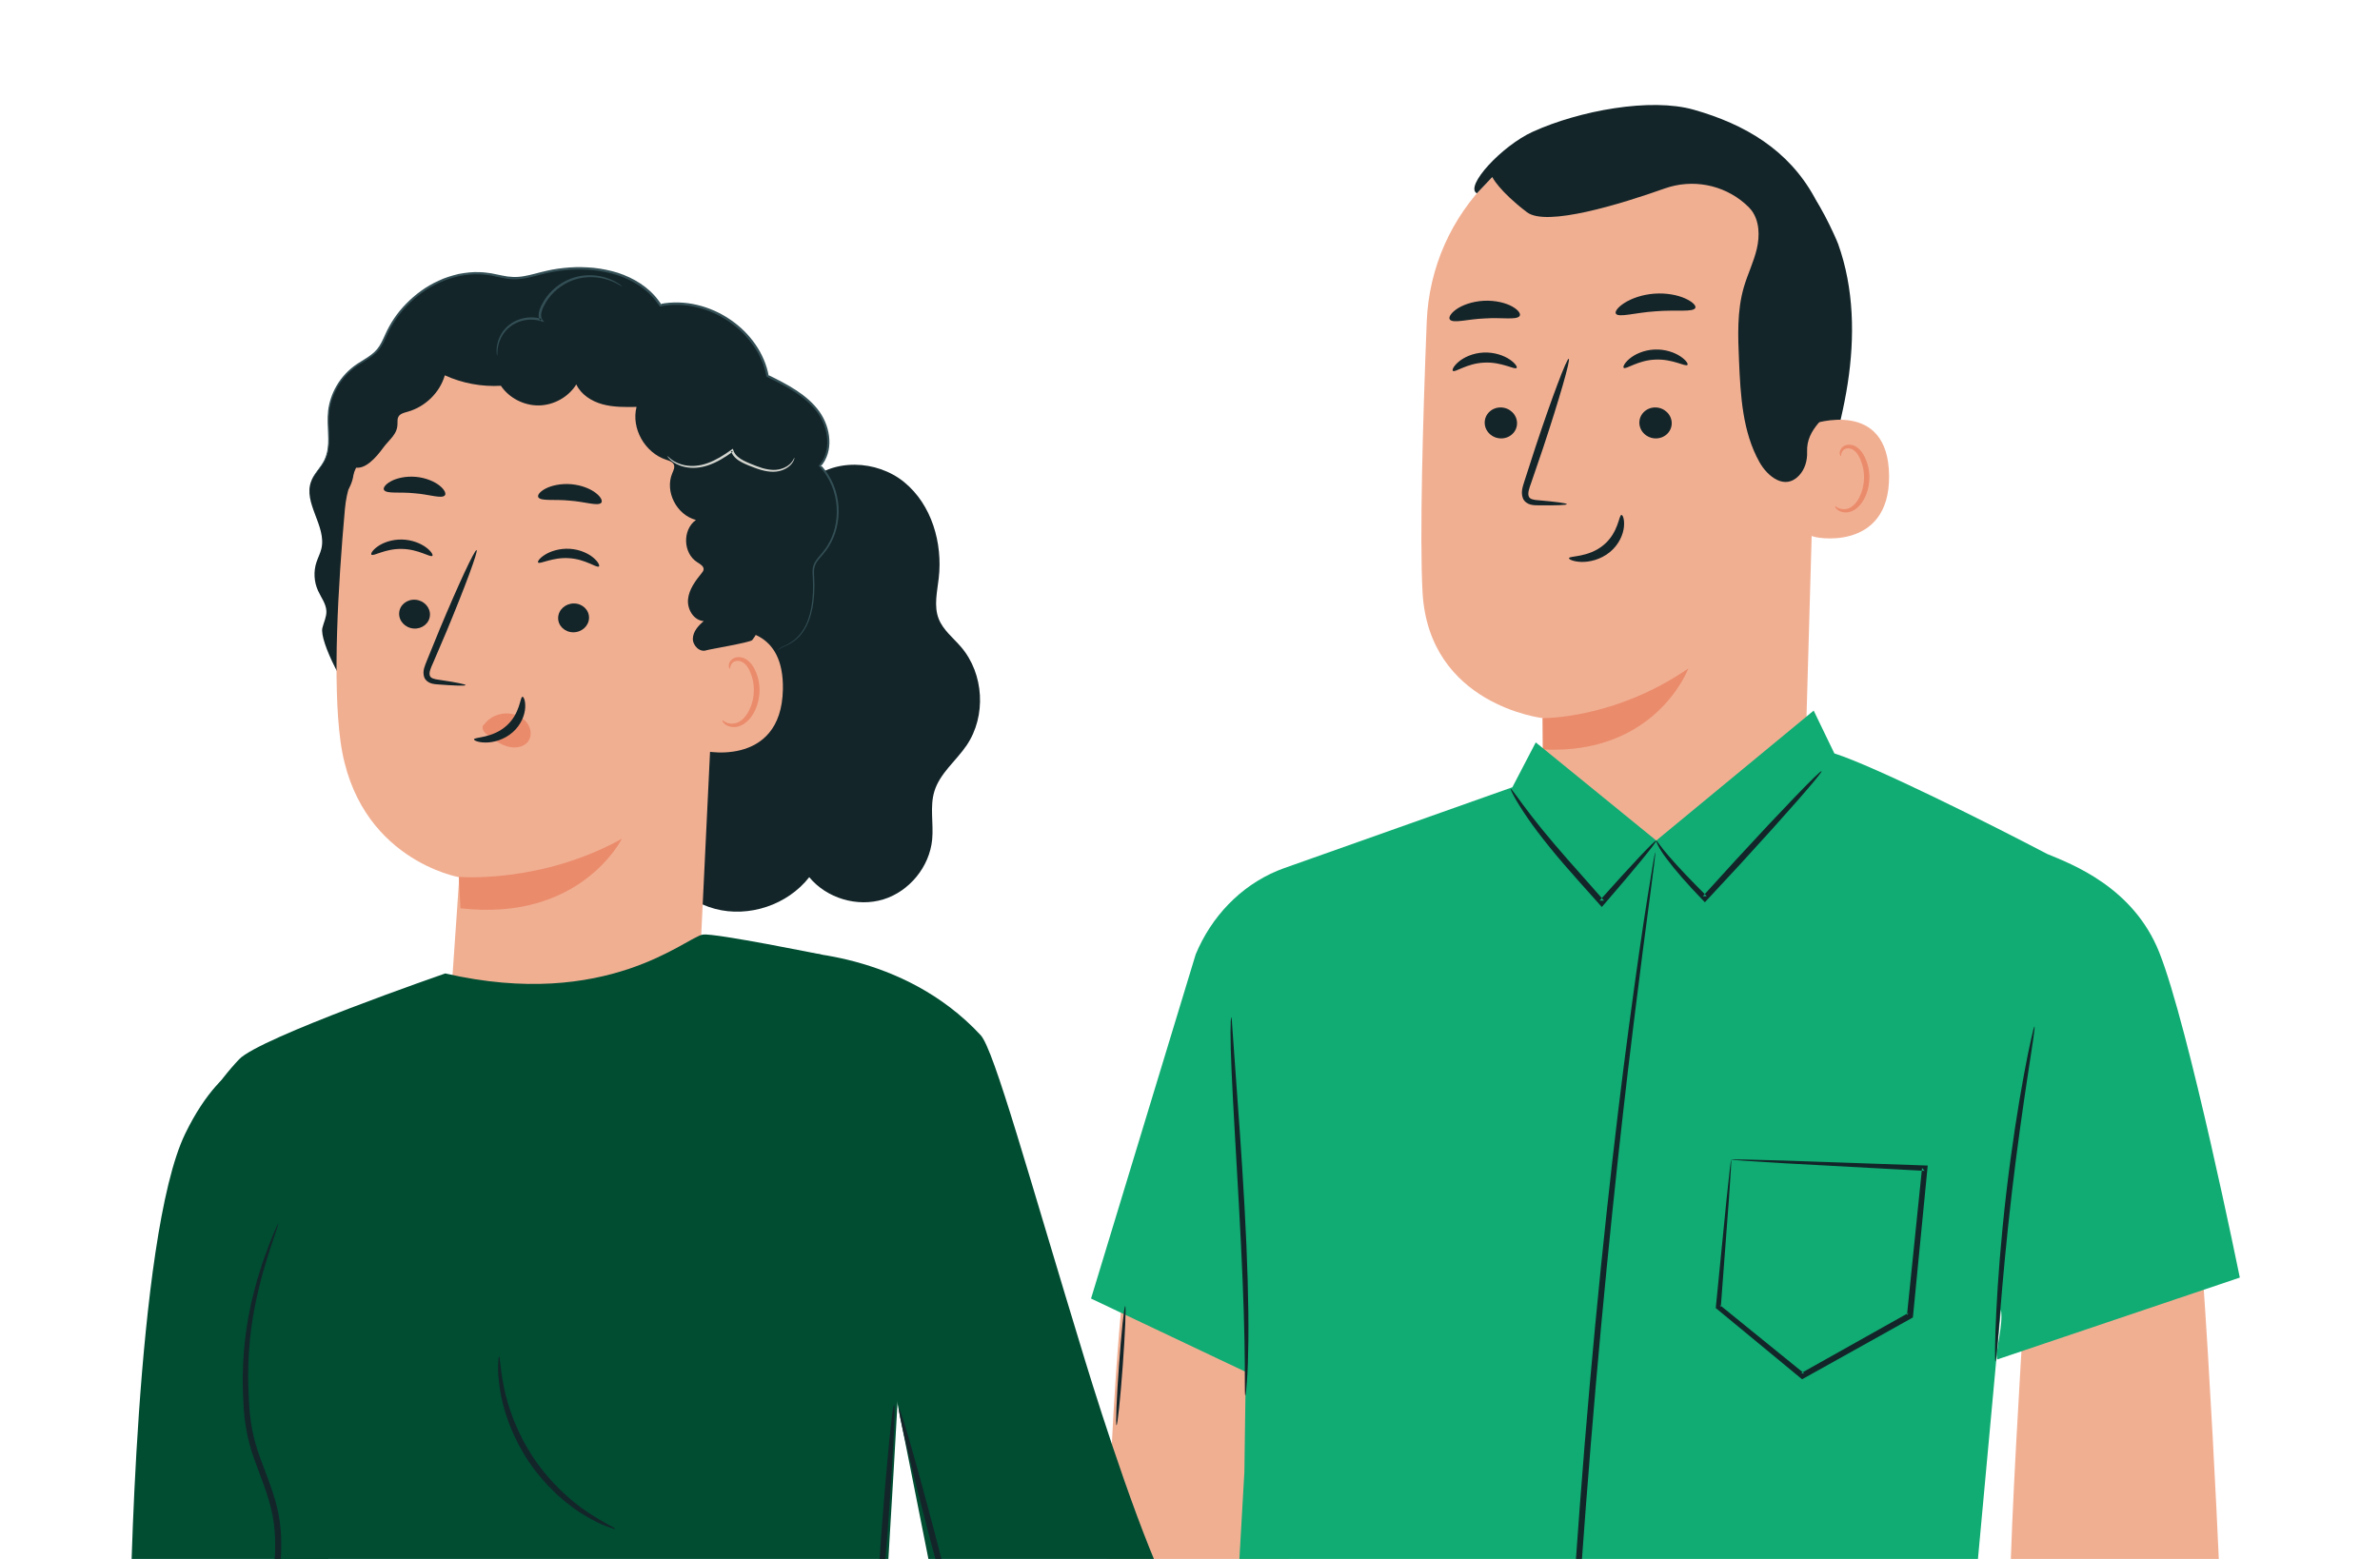 <?xml version="1.0" encoding="UTF-8"?>
<svg width="203px" height="133px" viewBox="0 0 203 133" version="1.1" xmlns="http://www.w3.org/2000/svg" xmlns:xlink="http://www.w3.org/1999/xlink">
    <title>Tablet Large Copy 3@1x</title>
    <g id="Tablet-Large-Copy-3" stroke="none" stroke-width="1" fill="none" fill-rule="evenodd">
        <path d="M189.302,134.065 C189.302,134.065 187.77,99.062 186.107,91.244 C185.954,90.525 185.866,90.085 185.856,89.981 L173.541,97.67 C173.541,97.67 171.079,133.612 171.483,138.119 C171.887,142.626 175.841,147.104 178.551,149.961 C181.261,152.818 211.142,173.436 211.142,173.436 L210.474,161.686 L189.302,134.065" id="Fill-358" fill="#F1AF92"></path>
        <path d="M154.418,44.348 C155.707,40.541 156.981,36.705 157.596,32.733 C158.211,28.761 158.141,24.612 156.787,20.828 C156.582,20.254 154.819,16.401 154.212,16.453 C153.778,16.491 154.849,20.078 154.626,20.452 C152.49,24.017 151.869,28.329 152.152,32.476 C152.435,36.622 153.251,40.359 154.418,44.348" id="Fill-376" fill="#132529"></path>
        <path d="M139.889,10.121 L138.957,10.16 C129.574,10.548 122.059,18.072 121.691,27.456 C121.349,36.186 121.083,45.837 121.333,50.502 C121.852,60.161 131.58,61.265 131.58,61.265 L131.622,70.258 L141.208,74.371 L153.887,68.068 L155.002,29.019 C155.453,18.949 149.968,10.293 139.889,10.121" id="Fill-377" fill="#F1AF92"></path>
        <path d="M131.58,61.265 C131.58,61.265 137.686,61.371 144.009,57.025 C144.009,57.025 141.282,64.416 131.603,63.944 L131.58,61.265" id="Fill-378" fill="#EA8C6C"></path>
        <path d="M126.636,36.065 C126.64,36.795 127.262,37.393 128.024,37.403 C128.785,37.412 129.4,36.83 129.395,36.1 C129.391,35.37 128.769,34.771 128.008,34.761 C127.246,34.752 126.631,35.336 126.636,36.065" id="Fill-379" fill="#132529"></path>
        <path d="M123.923,31.639 C124.101,31.811 125.114,30.994 126.6,30.937 C128.083,30.858 129.204,31.577 129.358,31.389 C129.433,31.305 129.246,30.987 128.757,30.661 C128.276,30.337 127.465,30.035 126.54,30.077 C125.615,30.121 124.851,30.493 124.418,30.86 C123.976,31.23 123.835,31.561 123.923,31.639" id="Fill-380" fill="#132529"></path>
        <path d="M139.828,36.065 C139.833,36.795 140.454,37.393 141.217,37.403 C141.977,37.412 142.592,36.83 142.588,36.1 C142.583,35.37 141.962,34.771 141.201,34.761 C140.438,34.752 139.824,35.336 139.828,36.065" id="Fill-381" fill="#132529"></path>
        <path d="M138.494,31.381 C138.673,31.554 139.688,30.738 141.172,30.68 C142.655,30.601 143.776,31.32 143.93,31.132 C144.005,31.048 143.82,30.731 143.329,30.405 C142.848,30.08 142.037,29.778 141.112,29.82 C140.187,29.864 139.423,30.236 138.99,30.603 C138.549,30.972 138.407,31.304 138.494,31.381" id="Fill-382" fill="#132529"></path>
        <path d="M133.638,43.013 C133.642,42.928 132.712,42.807 131.208,42.677 C130.827,42.654 130.465,42.593 130.391,42.337 C130.29,42.067 130.432,41.652 130.598,41.203 C130.916,40.27 131.25,39.293 131.6,38.269 C132.987,34.093 133.975,30.666 133.806,30.611 C133.638,30.557 132.376,33.897 130.989,38.073 C130.656,39.103 130.337,40.084 130.034,41.022 C129.909,41.459 129.682,41.958 129.899,42.519 C130.013,42.798 130.3,42.992 130.545,43.047 C130.792,43.112 131.005,43.107 131.193,43.111 C132.702,43.129 133.636,43.098 133.638,43.013" id="Fill-383" fill="#132529"></path>
        <path d="M137.822,26.756 C138.039,27.127 139.464,26.668 141.217,26.558 C142.967,26.413 144.443,26.659 144.605,26.261 C144.675,26.072 144.364,25.742 143.734,25.461 C143.109,25.179 142.157,24.978 141.107,25.053 C140.057,25.131 139.144,25.469 138.567,25.838 C137.984,26.208 137.725,26.579 137.822,26.756" id="Fill-384" fill="#132529"></path>
        <path d="M123.674,27.275 C123.992,27.604 125.192,27.222 126.647,27.167 C128.099,27.069 129.339,27.323 129.613,26.962 C129.733,26.788 129.53,26.455 128.984,26.15 C128.445,25.845 127.551,25.609 126.552,25.661 C125.553,25.714 124.695,26.042 124.198,26.401 C123.693,26.762 123.533,27.114 123.674,27.275" id="Fill-385" fill="#132529"></path>
        <path d="M154.508,36.208 C154.67,36.13 161.067,33.969 161.129,40.585 C161.191,47.2 154.536,45.898 154.523,45.708 C154.51,45.519 154.508,36.208 154.508,36.208" id="Fill-386" fill="#F1AF92"></path>
        <path d="M156.521,43.183 C156.549,43.162 156.637,43.263 156.832,43.35 C157.023,43.435 157.35,43.492 157.694,43.36 C158.39,43.097 158.968,41.982 158.989,40.789 C159.001,40.187 158.869,39.615 158.651,39.142 C158.445,38.66 158.129,38.325 157.776,38.265 C157.425,38.188 157.178,38.401 157.099,38.588 C157.012,38.774 157.055,38.905 157.02,38.917 C157.002,38.934 156.877,38.807 156.928,38.534 C156.954,38.402 157.03,38.245 157.184,38.117 C157.342,37.986 157.575,37.918 157.82,37.942 C158.331,37.973 158.794,38.438 159.034,38.957 C159.301,39.478 159.463,40.121 159.45,40.797 C159.421,42.13 158.75,43.384 157.796,43.67 C157.332,43.796 156.942,43.659 156.74,43.504 C156.534,43.343 156.498,43.196 156.521,43.183" id="Fill-387" fill="#EA8C6C"></path>
        <path d="M125.966,16.494 C124.895,15.903 128.106,12.434 130.737,11.239 C134.713,9.433 140.785,8.318 144.452,9.356 C148.867,10.606 152.536,12.8 154.754,16.817 C156.973,20.833 157.809,25.514 157.683,30.102 C157.644,31.501 157.499,32.96 156.753,34.144 C155.829,35.607 154.057,36.529 154.136,38.547 C154.164,39.284 153.954,40.029 153.45,40.567 C152.24,41.856 150.758,40.646 150.077,39.434 C148.621,36.843 148.457,33.75 148.328,30.781 C148.236,28.671 148.149,26.516 148.743,24.489 C149.066,23.386 149.585,22.343 149.847,21.224 C150.108,20.105 150.074,18.835 149.376,17.922 C149.263,17.773 149.076,17.586 148.839,17.378 C146.964,15.737 144.341,15.247 141.993,16.079 C138.268,17.399 131.907,19.371 130.244,18.108 C127.853,16.29 127.281,15.104 127.281,15.104 L125.966,16.494" id="Fill-388" fill="#132529"></path>
        <path d="M138.303,43.933 C138.075,43.918 138.066,45.437 136.761,46.51 C135.458,47.586 133.839,47.408 133.826,47.62 C133.805,47.716 134.185,47.917 134.869,47.939 C135.539,47.965 136.519,47.754 137.318,47.098 C138.114,46.44 138.459,45.559 138.514,44.936 C138.575,44.301 138.407,43.924 138.303,43.933" id="Fill-389" fill="#132529"></path>
        <path d="M106.575,86.515 C106.575,86.515 102.598,86.214 99.147,93.301 C94.852,102.123 94.45,134.462 94.45,134.462 L92.41,172.06 L102.291,180.107 C102.291,180.107 107.032,145.805 108.917,140.779 C110.801,135.754 110.565,106.054 110.565,106.054 L106.575,86.515" id="Fill-391" fill="#F1AF92"></path>
        <path d="M184.174,81.256 C181.957,75.681 176.717,73.727 174.605,72.852 C169.68,70.267 159.948,65.397 156.46,64.277 L154.696,60.625 L141.27,71.709 L130.991,63.337 L128.996,67.165 L109.513,74.072 C109.338,74.134 109.158,74.203 108.975,74.279 C105.782,75.6 103.31,78.231 101.986,81.422 L93.059,110.786 L106.257,117.044 L106.138,125.588 L104.118,160.815 C104.118,160.815 104.346,161.096 103.119,164.163 C101.893,167.23 101.364,178.485 101.364,178.485 C101.459,178.515 101.555,178.541 101.65,178.571 C103.979,179.302 106.33,179.877 108.701,180.316 C108.891,180.351 109.08,180.391 109.27,180.424 C115.583,181.533 122.036,181.67 128.586,181.135 C128.728,181.124 128.87,181.111 129.012,181.099 C142.006,179.982 156.479,176.569 169.914,172.517 L168.669,166.035 C168.457,162.977 167.99,159.334 167.99,159.334 L167.953,141.199 L170.665,111.721 C170.897,112.986 170.18,115.184 170.349,115.982 L191.044,108.996 C191.044,108.996 186.697,87.603 184.174,81.256" id="Fill-392" fill="#10AC73"></path>
        <path d="M141.27,71.709 C141.315,71.748 140.867,72.34 140.075,73.309 C139.283,74.277 138.147,75.621 136.814,77.162 L136.627,77.379 L136.435,77.165 C135.868,76.531 135.265,75.856 134.64,75.157 C132.844,73.153 131.294,71.254 130.297,69.79 C129.289,68.331 128.805,67.344 128.859,67.312 C128.928,67.271 129.521,68.185 130.595,69.573 C131.659,70.968 133.235,72.809 135.029,74.811 C135.65,75.516 136.249,76.196 136.811,76.835 L136.433,76.838 C137.789,75.317 138.976,74.016 139.835,73.104 C140.694,72.193 141.225,71.671 141.27,71.709" id="Fill-393" fill="#132529"></path>
        <path d="M155.367,65.794 C155.419,65.843 154.666,66.759 153.405,68.201 C152.145,69.643 150.377,71.611 148.4,73.762 C147.409,74.83 146.465,75.847 145.589,76.791 L145.416,76.978 L145.243,76.798 C143.919,75.429 142.857,74.207 142.172,73.286 C141.472,72.375 141.217,71.728 141.27,71.709 C141.319,71.69 141.644,72.256 142.398,73.104 C143.137,73.959 144.243,75.131 145.582,76.459 L145.236,76.467 C146.103,75.514 147.036,74.487 148.017,73.41 C149.993,71.258 151.804,69.33 153.134,67.952 C154.464,66.573 155.314,65.745 155.367,65.794" id="Fill-394" fill="#132529"></path>
        <path d="M132.405,174.07 C132.396,174.07 132.391,173.981 132.39,173.807 C132.392,173.603 132.394,173.349 132.397,173.035 C132.417,172.317 132.443,171.326 132.477,170.07 C132.554,167.496 132.698,163.772 132.906,159.172 C133.32,149.971 134.02,137.264 135.16,123.256 C136.308,109.243 137.727,96.591 138.953,87.462 C139.563,82.897 140.096,79.208 140.505,76.665 C140.707,75.425 140.866,74.447 140.981,73.738 C141.037,73.429 141.082,73.179 141.118,72.978 C141.152,72.808 141.173,72.722 141.182,72.722 C141.191,72.724 141.187,72.813 141.171,72.986 C141.148,73.189 141.12,73.441 141.085,73.753 C140.993,74.466 140.866,75.448 140.706,76.694 C140.358,79.245 139.881,82.94 139.318,87.508 C138.187,96.645 136.826,109.293 135.679,123.298 C134.539,137.299 133.782,149.996 133.273,159.19 C133.024,163.756 132.822,167.466 132.679,170.079 C132.604,171.333 132.545,172.322 132.502,173.04 C132.478,173.352 132.459,173.605 132.443,173.809 C132.427,173.982 132.414,174.07 132.405,174.07" id="Fill-395" fill="#132529"></path>
        <path d="M147.662,98.928 C147.676,98.944 147.663,99.268 147.628,99.863 C147.585,100.511 147.528,101.363 147.458,102.421 C147.289,104.663 147.055,107.77 146.773,111.522 L146.697,111.341 C148.841,113.081 151.272,115.053 153.893,117.179 L153.614,117.155 C156.034,115.796 158.654,114.326 161.368,112.803 C161.844,112.537 162.317,112.272 162.785,112.01 L162.653,112.211 C163.118,107.667 163.556,103.393 163.94,99.639 L164.159,99.892 C159.314,99.63 155.234,99.409 152.29,99.249 C150.882,99.161 149.748,99.091 148.901,99.038 C148.111,98.984 147.678,98.947 147.662,98.928 C147.645,98.909 148.046,98.91 148.812,98.925 C149.647,98.946 150.766,98.976 152.156,99.012 C155.137,99.116 159.271,99.26 164.18,99.431 L164.423,99.44 L164.399,99.685 C164.032,103.441 163.615,107.717 163.171,112.263 L163.157,112.398 L163.039,112.464 C162.571,112.726 162.098,112.991 161.622,113.257 C158.904,114.774 156.281,116.237 153.857,117.59 L153.708,117.673 L153.577,117.565 C150.975,115.417 148.561,113.424 146.431,111.666 L146.344,111.594 L146.355,111.485 C146.731,107.689 147.043,104.545 147.268,102.276 C147.381,101.241 147.472,100.407 147.541,99.773 C147.607,99.204 147.648,98.912 147.662,98.928" id="Fill-396" fill="#132529"></path>
        <path d="M105.019,86.787 C105.053,86.787 105.086,87.239 105.138,88.054 C105.202,88.954 105.285,90.114 105.385,91.507 C105.597,94.423 105.901,98.453 106.148,102.91 C106.398,107.369 106.51,111.414 106.479,114.342 C106.463,115.806 106.423,116.991 106.36,117.808 C106.3,118.626 106.251,119.076 106.219,119.074 C106.187,119.073 106.174,118.619 106.177,117.803 C106.184,116.986 106.174,115.804 106.147,114.344 C106.094,111.423 105.929,107.389 105.679,102.935 C105.434,98.481 105.181,94.449 105.054,91.525 C104.987,90.064 104.957,88.879 104.955,88.06 C104.959,87.24 104.989,86.787 105.019,86.787" id="Fill-397" fill="#132529"></path>
        <path d="M173.531,87.576 C173.563,87.582 173.52,87.983 173.415,88.704 C173.292,89.515 173.138,90.537 172.954,91.754 C172.562,94.328 172.05,97.888 171.589,101.831 C171.131,105.776 170.812,109.356 170.602,111.95 C170.501,113.177 170.416,114.207 170.349,115.023 C170.286,115.748 170.235,116.149 170.203,116.148 C170.171,116.146 170.159,115.743 170.167,115.014 C170.173,114.285 170.208,113.231 170.271,111.93 C170.397,109.327 170.664,105.734 171.124,101.78 C171.585,97.828 172.151,94.268 172.627,91.703 C172.864,90.42 173.073,89.385 173.235,88.674 C173.395,87.961 173.499,87.57 173.531,87.576" id="Fill-398" fill="#132529"></path>
        <path d="M23.234,89.916 C23.234,89.916 19.257,89.615 15.806,96.702 C11.511,105.523 11.109,137.863 11.109,137.863 L8.439,182.647 L18.95,183.507 C18.95,183.507 25.339,158.526 27.224,153.501 C29.109,148.475 27.224,109.454 27.224,109.454 L23.234,89.916" id="Fill-476" fill="#004D32"></path>
        <path d="M81.975,55.199 C81.305,54.417 80.441,53.754 80.065,52.795 C79.638,51.706 79.936,50.488 80.069,49.325 C80.413,46.323 79.468,43.061 77.133,41.142 C74.798,39.223 71.007,39.063 68.863,41.193 L51.234,52.552 C48.302,56.23 46.979,61.147 47.669,65.8 C47.952,67.707 48.62,69.661 50.077,70.923 C51.535,72.185 53.935,72.491 55.354,71.187 C55.773,74.153 58.086,76.763 60.981,77.536 C63.875,78.309 67.181,77.198 69.023,74.836 C70.507,76.634 73.113,77.416 75.342,76.732 C77.571,76.048 79.29,73.938 79.509,71.617 C79.639,70.243 79.293,68.817 79.7,67.499 C80.172,65.964 81.552,64.912 82.452,63.582 C84.137,61.091 83.932,57.482 81.975,55.199" id="Fill-477" fill="#132529"></path>
        <path d="M70.2,47.189 C71.976,45.096 71.857,41.709 69.94,39.738 C71.076,38.441 70.759,36.37 69.701,35.011 C68.642,33.653 67.027,32.839 65.466,32.069 C64.736,28.135 60.344,25.235 56.33,26.036 C54.364,22.991 49.963,22.373 46.388,23.258 C45.515,23.474 44.64,23.762 43.739,23.727 C43.079,23.702 42.44,23.504 41.788,23.395 C38.205,22.799 34.542,25.15 33.02,28.371 C32.777,28.887 32.573,29.431 32.201,29.867 C31.713,30.439 30.992,30.76 30.372,31.193 C29.031,32.13 28.147,33.662 28.02,35.266 C27.912,36.629 28.305,38.092 27.671,39.311 C27.354,39.922 26.802,40.405 26.549,41.044 C25.816,42.896 27.876,44.885 27.411,46.818 C27.316,47.212 27.12,47.576 26.993,47.962 C26.733,48.75 26.78,49.631 27.122,50.389 C27.385,50.974 27.824,51.517 27.84,52.156 C27.852,52.641 27.615,53.094 27.498,53.566 C27.213,54.719 29.62,59.288 30.626,59.955 L61.359,61.278 C63.702,60.896 65.671,58.903 65.978,56.604 C66.029,56.222 66.05,55.805 66.304,55.511 C66.521,55.259 66.861,55.152 67.163,55.007 C69.179,54.038 69.514,51.394 69.384,49.204 C69.366,48.897 69.345,48.583 69.434,48.289 C69.565,47.86 69.909,47.533 70.2,47.189" id="Fill-478" fill="#132529"></path>
        <polyline id="Fill-479" fill="#F1AF92" points="59.891 79.957 59.803 79.921 59.891 79.957"></polyline>
        <path d="M29.42,43.413 C29.959,37.404 36.369,32.068 38.077,31.738 C38.077,31.738 41.385,29.909 45.381,30.503 C47.165,30.769 49.823,30.87 53.17,32.624 C58.481,35.406 61.674,41.624 61.391,46.93 L59.803,79.921 C56.229,83.863 46.42,87.25 46.42,87.25 C46.42,87.25 40.177,88.667 38.392,86.173 L39.174,74.842 C39.174,74.842 30.427,73.344 29.046,63.273 C28.359,58.264 28.821,50.09 29.42,43.413" id="Fill-480" fill="#F1AF92"></path>
        <path d="M34.045,52.294 C34.003,52.974 34.558,53.568 35.284,53.623 C36.008,53.678 36.63,53.174 36.672,52.495 C36.713,51.817 36.158,51.222 35.434,51.166 C34.708,51.111 34.086,51.616 34.045,52.294" id="Fill-481" fill="#132529"></path>
        <path d="M31.683,47.32 C31.843,47.492 32.86,46.795 34.278,46.832 C35.696,46.849 36.72,47.587 36.878,47.421 C36.955,47.348 36.796,47.041 36.351,46.708 C35.913,46.376 35.159,46.047 34.275,46.029 C33.392,46.013 32.64,46.312 32.205,46.627 C31.76,46.943 31.605,47.243 31.683,47.32" id="Fill-482" fill="#132529"></path>
        <path d="M39.711,58.452 C39.719,58.373 38.841,58.204 37.417,57.991 C37.055,57.946 36.714,57.867 36.659,57.625 C36.58,57.367 36.741,56.99 36.927,56.583 C37.289,55.735 37.668,54.847 38.066,53.916 C39.65,50.119 40.806,46.992 40.649,46.932 C40.491,46.871 39.08,49.9 37.496,53.697 C37.114,54.634 36.749,55.526 36.402,56.38 C36.255,56.779 36.007,57.229 36.179,57.764 C36.27,58.03 36.531,58.228 36.762,58.295 C36.992,58.37 37.196,58.378 37.375,58.393 C38.811,58.503 39.703,58.53 39.711,58.452" id="Fill-483" fill="#132529"></path>
        <path d="M39.141,74.809 C39.141,74.809 46.092,75.412 53.044,71.557 C53.044,71.557 49.536,78.676 39.27,77.491 L39.141,74.809" id="Fill-484" fill="#EA8C6C"></path>
        <path d="M32.755,41.806 C32.985,42.15 34.077,41.95 35.344,42.083 C36.615,42.177 37.654,42.568 37.94,42.27 C38.068,42.124 37.938,41.791 37.507,41.441 C37.082,41.092 36.34,40.761 35.468,40.682 C34.596,40.605 33.808,40.799 33.328,41.067 C32.842,41.336 32.655,41.64 32.755,41.806" id="Fill-485" fill="#132529"></path>
        <path d="M50.241,52.725 C50.223,53.405 49.618,53.95 48.89,53.944 C48.164,53.938 47.588,53.384 47.606,52.704 C47.625,52.024 48.23,51.478 48.956,51.484 C49.685,51.489 50.26,52.045 50.241,52.725" id="Fill-486" fill="#132529"></path>
        <path d="M51.082,48.327 C50.908,48.485 49.956,47.705 48.539,47.622 C47.126,47.52 46.041,48.169 45.898,47.99 C45.827,47.911 46.013,47.618 46.485,47.324 C46.951,47.031 47.731,46.766 48.613,46.822 C49.495,46.88 50.218,47.242 50.624,47.592 C51.038,47.945 51.167,48.257 51.082,48.327" id="Fill-487" fill="#132529"></path>
        <path d="M51.279,42.901 C50.98,43.198 49.907,42.806 48.594,42.711 C47.285,42.577 46.154,42.775 45.919,42.432 C45.817,42.265 46.012,41.962 46.517,41.694 C47.015,41.427 47.832,41.233 48.733,41.311 C49.635,41.391 50.399,41.723 50.836,42.072 C51.28,42.423 51.411,42.755 51.279,42.901" id="Fill-488" fill="#132529"></path>
        <path d="M59.497,56.398 C59.518,55.651 60.447,53.911 61.206,53.814 C63.233,53.555 66.868,53.8 66.777,58.804 C66.651,65.646 59.639,64.112 59.63,63.915 C59.623,63.762 59.426,58.978 59.497,56.398" id="Fill-489" fill="#F1AF92"></path>
        <path d="M61.61,61.45 C61.641,61.429 61.73,61.536 61.935,61.631 C62.135,61.725 62.48,61.793 62.848,61.666 C63.593,61.413 64.238,60.277 64.294,59.044 C64.324,58.422 64.201,57.827 63.984,57.332 C63.779,56.827 63.454,56.472 63.082,56.401 C62.713,56.311 62.445,56.524 62.355,56.715 C62.257,56.905 62.3,57.042 62.262,57.053 C62.242,57.07 62.114,56.936 62.176,56.655 C62.207,56.519 62.292,56.359 62.46,56.23 C62.63,56.1 62.878,56.036 63.138,56.068 C63.678,56.114 64.156,56.608 64.394,57.151 C64.662,57.697 64.816,58.367 64.783,59.065 C64.713,60.443 63.966,61.72 62.947,61.989 C62.452,62.105 62.043,61.953 61.833,61.788 C61.619,61.616 61.585,61.462 61.61,61.45" id="Fill-490" fill="#EA8C6C"></path>
        <path d="M27.862,43.471 C29.3,42.642 30.234,41.489 30.188,39.859 C31.12,40.155 32.104,38.999 32.672,38.219 C33.24,37.44 33.921,37.056 33.904,36.1 C33.901,35.911 33.894,35.711 33.988,35.546 C34.137,35.287 34.473,35.21 34.765,35.129 C36.272,34.71 37.516,33.491 37.94,32.02 C39.425,32.698 41.086,33.008 42.723,32.912 C43.423,33.956 44.693,34.612 45.972,34.589 C47.25,34.566 48.495,33.865 49.155,32.796 C49.557,33.662 50.452,34.234 51.39,34.491 C52.328,34.747 53.319,34.733 54.293,34.716 C53.826,36.544 54.995,38.626 56.825,39.224 C57.072,39.305 57.359,39.386 57.467,39.617 C57.581,39.858 57.443,40.132 57.34,40.377 C56.688,41.926 57.7,43.925 59.358,44.36 C58.189,45.199 58.255,47.209 59.478,47.972 C59.728,48.129 60.057,48.318 60.01,48.605 C59.992,48.714 59.919,48.806 59.849,48.893 C59.309,49.557 58.77,50.283 58.685,51.126 C58.6,51.969 59.16,52.931 60.026,52.99 C59.561,53.374 59.123,53.872 59.097,54.466 C59.071,55.06 59.672,55.681 60.246,55.48 C60.49,55.395 63.997,54.811 64.156,54.612 C66.207,52.033 63.787,49.069 63.675,45.807 C63.563,42.544 62.479,39.361 60.884,36.492 C60.214,35.289 59.449,34.125 58.48,33.135 C57.375,32.006 56.034,31.128 54.697,30.271 C52.954,29.152 51.16,28.035 49.142,27.517 C45.382,26.554 41.417,27.798 37.848,29.302 C36.491,29.874 35.136,30.495 33.984,31.399 C32.606,32.481 31.575,33.925 30.671,35.409 C29.364,37.553 28.265,39.873 27.953,42.349" id="Fill-491" fill="#132529"></path>
        <path d="M26.549,41.044 C26.549,41.044 26.627,40.764 26.946,40.32 C27.101,40.096 27.318,39.837 27.525,39.502 C27.728,39.167 27.895,38.74 27.953,38.235 C28.022,37.731 27.995,37.163 27.967,36.542 C27.94,35.923 27.911,35.232 28.077,34.513 C28.236,33.796 28.555,33.057 29.057,32.381 C29.307,32.044 29.604,31.724 29.945,31.435 C30.284,31.144 30.679,30.902 31.074,30.66 C31.466,30.416 31.863,30.154 32.163,29.791 C32.464,29.428 32.656,28.977 32.862,28.521 C33.276,27.599 33.865,26.703 34.636,25.92 C35.402,25.137 36.327,24.435 37.407,23.951 C37.938,23.69 38.52,23.522 39.111,23.376 C39.71,23.265 40.329,23.183 40.958,23.22 C41.272,23.226 41.586,23.277 41.901,23.317 C42.213,23.373 42.52,23.446 42.829,23.507 C43.444,23.643 44.071,23.677 44.702,23.558 C45.332,23.453 45.954,23.248 46.606,23.108 C47.254,22.952 47.925,22.868 48.602,22.817 C49.28,22.767 49.968,22.79 50.656,22.851 C51.345,22.925 52.03,23.067 52.702,23.274 C54.031,23.708 55.315,24.477 56.169,25.638 C56.253,25.753 56.336,25.868 56.419,25.981 L56.309,25.935 C58.442,25.514 60.639,26.129 62.311,27.282 C63.995,28.432 65.217,30.168 65.565,32.052 L65.511,31.982 C66.348,32.395 67.175,32.811 67.934,33.311 C68.691,33.81 69.381,34.401 69.892,35.114 C70.397,35.831 70.692,36.665 70.739,37.499 C70.79,38.33 70.55,39.18 70.006,39.794 L70.003,39.679 C70.977,40.685 71.446,41.999 71.521,43.233 C71.596,44.473 71.297,45.671 70.698,46.613 C70.561,46.856 70.379,47.065 70.214,47.278 C70.038,47.481 69.858,47.67 69.715,47.876 C69.571,48.081 69.474,48.303 69.447,48.54 C69.417,48.775 69.436,49.014 69.447,49.25 C69.495,50.196 69.45,51.071 69.302,51.844 C69.152,52.616 68.903,53.289 68.558,53.802 C68.22,54.32 67.805,54.668 67.437,54.883 C67.069,55.107 66.746,55.189 66.565,55.311 C66.377,55.422 66.31,55.517 66.304,55.511 C66.304,55.511 66.364,55.41 66.55,55.289 C66.731,55.157 67.054,55.066 67.409,54.839 C67.767,54.62 68.167,54.273 68.492,53.761 C68.824,53.255 69.061,52.59 69.202,51.827 C69.342,51.062 69.379,50.195 69.325,49.257 C69.312,49.022 69.29,48.777 69.32,48.524 C69.346,48.27 69.455,48.019 69.605,47.803 C69.754,47.586 69.937,47.392 70.109,47.191 C70.269,46.982 70.445,46.779 70.576,46.541 C71.154,45.622 71.44,44.452 71.361,43.243 C71.283,42.04 70.82,40.764 69.876,39.797 L69.821,39.741 L69.873,39.683 C70.38,39.105 70.607,38.304 70.556,37.509 C70.509,36.711 70.222,35.907 69.736,35.22 C69.242,34.534 68.569,33.958 67.824,33.47 C67.077,32.979 66.257,32.569 65.421,32.157 L65.376,32.135 L65.367,32.087 C65.027,30.261 63.837,28.57 62.191,27.449 C60.558,26.324 58.416,25.728 56.351,26.137 L56.284,26.151 L56.24,26.091 C56.16,25.982 56.079,25.871 55.998,25.76 C55.175,24.64 53.934,23.894 52.636,23.469 C51.98,23.267 51.309,23.127 50.634,23.054 C49.958,22.993 49.282,22.97 48.615,23.018 C47.95,23.068 47.29,23.149 46.652,23.302 C46.012,23.439 45.386,23.645 44.736,23.752 C44.411,23.806 44.082,23.836 43.752,23.825 C43.423,23.814 43.101,23.76 42.789,23.697 C42.476,23.634 42.17,23.561 41.865,23.506 C41.559,23.467 41.255,23.416 40.95,23.41 C40.339,23.373 39.736,23.451 39.151,23.557 C38.575,23.699 38.006,23.861 37.486,24.115 C36.427,24.586 35.518,25.272 34.763,26.038 C34.003,26.805 33.422,27.68 33.011,28.585 C32.804,29.038 32.606,29.502 32.284,29.887 C31.963,30.272 31.549,30.539 31.154,30.783 C30.754,31.025 30.37,31.258 30.038,31.54 C29.703,31.82 29.412,32.131 29.165,32.459 C28.671,33.116 28.354,33.837 28.193,34.537 C28.025,35.24 28.046,35.918 28.068,36.538 C28.09,37.159 28.111,37.733 28.034,38.245 C27.969,38.758 27.792,39.197 27.579,39.534 C27.362,39.871 27.14,40.125 26.981,40.344 C26.818,40.56 26.711,40.736 26.646,40.858 C26.58,40.98 26.554,41.046 26.549,41.044" id="Fill-492" fill="#334F55"></path>
        <path d="M53.081,24.447 C53.07,24.462 52.899,24.338 52.563,24.166 C52.228,23.997 51.716,23.783 51.047,23.691 C50.384,23.595 49.556,23.628 48.734,23.957 C47.918,24.284 47.115,24.9 46.586,25.754 C46.434,25.999 46.302,26.262 46.216,26.519 C46.133,26.775 46.114,27.049 46.247,27.241 L46.412,27.478 L46.131,27.392 C45.36,27.157 44.555,27.281 43.956,27.587 C43.347,27.891 42.953,28.379 42.732,28.821 C42.509,29.267 42.447,29.669 42.427,29.94 C42.41,30.214 42.428,30.365 42.412,30.367 L42.383,30.259 C42.369,30.187 42.358,30.079 42.356,29.938 C42.354,29.659 42.396,29.24 42.613,28.766 C42.826,28.299 43.23,27.769 43.873,27.433 C44.504,27.097 45.358,26.953 46.192,27.201 L46.076,27.353 C45.889,27.08 45.927,26.737 46.016,26.459 C46.111,26.173 46.245,25.908 46.405,25.647 C46.96,24.751 47.804,24.113 48.662,23.781 C49.527,23.446 50.389,23.429 51.07,23.547 C51.758,23.661 52.274,23.902 52.603,24.096 C52.768,24.194 52.891,24.279 52.968,24.343 L53.081,24.447" id="Fill-493" fill="#334F55"></path>
        <path d="M67.761,39.043 L67.741,39.168 C67.714,39.247 67.67,39.365 67.575,39.495 C67.395,39.758 67.003,40.074 66.426,40.198 C65.844,40.329 65.134,40.197 64.43,39.932 C64.076,39.798 63.709,39.664 63.335,39.477 C62.971,39.291 62.577,39.026 62.391,38.591 L62.35,38.479 L62.514,38.533 C61.825,39.03 61.117,39.459 60.401,39.696 C59.69,39.942 58.982,39.965 58.427,39.841 C57.868,39.723 57.462,39.48 57.23,39.271 C57.111,39.169 57.031,39.077 56.983,39.011 L56.918,38.905 C56.933,38.893 57.039,39.027 57.282,39.21 C57.521,39.392 57.919,39.605 58.457,39.7 C58.992,39.8 59.657,39.764 60.337,39.517 C61.021,39.28 61.707,38.859 62.389,38.367 L62.503,38.284 L62.553,38.42 L62.587,38.513 C62.738,38.873 63.084,39.119 63.432,39.298 C63.784,39.478 64.155,39.619 64.499,39.755 C65.186,40.024 65.854,40.159 66.396,40.055 C66.94,39.957 67.32,39.681 67.509,39.447 C67.706,39.212 67.74,39.035 67.761,39.043" id="Fill-494" fill="#D4D5CF"></path>
        <path d="M41.283,61.818 C41.743,61.174 42.569,60.804 43.402,60.871 C43.98,60.917 44.57,61.179 44.932,61.639 C45.295,62.098 45.386,62.762 45.08,63.218 C44.736,63.731 43.991,63.868 43.353,63.705 C42.714,63.542 42.158,63.14 41.629,62.739 C41.482,62.628 41.332,62.512 41.239,62.357 C41.145,62.202 41.12,61.996 41.227,61.863" id="Fill-495" fill="#EA8C6C"></path>
        <path d="M44.565,59.446 C44.349,59.439 44.385,60.88 43.18,61.936 C41.977,62.995 40.437,62.876 40.431,63.077 C40.414,63.168 40.781,63.348 41.43,63.348 C42.066,63.352 42.989,63.123 43.726,62.477 C44.462,61.829 44.762,60.983 44.795,60.391 C44.834,59.787 44.663,59.435 44.565,59.446" id="Fill-496" fill="#132529"></path>
        <path d="M15.337,99.141 C15.337,99.141 16.437,94.566 20.394,90.374 C22.139,88.525 37.978,83.049 37.978,83.049 C51.83,86.232 58.527,79.94 59.957,79.732 C60.948,79.587 70.152,81.456 70.152,81.456 L76.869,114.116 C76.869,114.116 75.6,136.813 75.497,136.974 C75.393,137.135 76.871,154.966 76.871,154.966 C76.871,154.966 52.907,163.239 42.323,165.648 C31.738,168.056 20.675,154.504 20.675,154.504 L23.581,131.446 L15.337,99.141" id="Fill-516" fill="#004D32"></path>
        <path d="M83.643,88.313 C84.801,89.561 87.777,100.462 92.574,116.148 C93.982,120.75 97.529,131.843 100.127,136.71 C105.644,147.046 99.551,150.279 81.85,146.409 L76.552,119.727 L66.516,81.151 C67.451,81.151 76.996,81.151 83.643,88.313 Z" id="Fill-517" fill="#004D32"></path>
        <path d="M20.676,154.648 C20.658,154.645 20.663,154.466 20.689,154.125 C20.718,153.784 20.757,153.281 20.833,152.637 C20.976,151.347 21.23,149.487 21.573,147.194 C21.921,144.879 22.329,142.156 22.781,139.146 C22.988,137.63 23.194,136.038 23.339,134.385 C23.473,132.733 23.586,131.012 23.253,129.315 C22.928,127.604 22.233,126.032 21.673,124.445 C21.092,122.865 20.82,121.204 20.762,119.673 C20.575,116.59 20.863,113.798 21.353,111.521 C21.843,109.24 22.466,107.457 22.93,106.245 C23.163,105.639 23.355,105.173 23.497,104.862 C23.636,104.549 23.717,104.389 23.734,104.395 C23.774,104.411 23.525,105.084 23.12,106.313 C22.717,107.541 22.153,109.33 21.714,111.593 C21.275,113.854 21.031,116.604 21.241,119.643 C21.315,121.174 21.579,122.72 22.155,124.276 C22.708,125.827 23.425,127.438 23.764,129.214 C24.113,131 23.988,132.769 23.848,134.429 C23.694,136.098 23.476,137.695 23.256,139.214 C22.8,142.249 22.324,144.968 21.937,147.252 C21.565,149.48 21.26,151.31 21.034,152.665 C20.937,153.256 20.858,153.742 20.793,154.138 C20.734,154.474 20.694,154.65 20.676,154.648" id="Fill-518" fill="#132529"></path>
        <path d="M96.588,111.513 C96.678,111.523 96.309,113.769 95.764,116.53 C95.219,119.292 94.704,121.523 94.615,121.513 C94.526,121.504 94.895,119.257 95.44,116.495 C95.985,113.734 96.499,111.503 96.588,111.513" id="Fill-519" fill="#132529" transform="translate(95.602, 116.513) rotate(-7) translate(-95.602, -116.513)"></path>
        <path d="M77.017,119.937 C77.16,119.958 76.571,124.805 75.702,130.762 C74.833,136.722 74.013,141.534 73.871,141.513 C73.729,141.493 74.317,136.646 75.186,130.687 C76.055,124.73 76.875,119.916 77.017,119.937" id="Fill-519-Copy" fill="#132529" transform="translate(75.444, 130.725) rotate(-4) translate(-75.444, -130.725)"></path>
        <path d="M81.017,119.937 C81.16,119.958 80.571,124.805 79.702,130.762 C78.833,136.722 78.013,141.534 77.871,141.513 C77.729,141.493 78.317,136.646 79.186,130.687 C80.055,124.73 80.875,119.916 81.017,119.937" id="Fill-519-Copy-2" fill="#132529" transform="translate(79.444, 130.725) rotate(-23) translate(-79.444, -130.725)"></path>
        <path d="M42.562,115.725 C42.658,115.723 42.657,116.781 42.998,118.427 C43.331,120.07 44.108,122.289 45.534,124.416 C46.97,126.538 48.735,128.091 50.133,129.017 C51.53,129.951 52.51,130.348 52.473,130.436 C52.46,130.469 52.207,130.394 51.757,130.226 C51.304,130.069 50.675,129.765 49.935,129.328 C49.19,128.897 48.363,128.282 47.516,127.518 C46.685,126.737 45.845,125.796 45.102,124.707 C44.372,123.609 43.816,122.478 43.404,121.415 C43.014,120.344 42.755,119.346 42.636,118.493 C42.508,117.643 42.462,116.947 42.487,116.467 C42.501,115.987 42.526,115.724 42.562,115.725" id="Fill-520" fill="#132529"></path>
    </g>
</svg>
